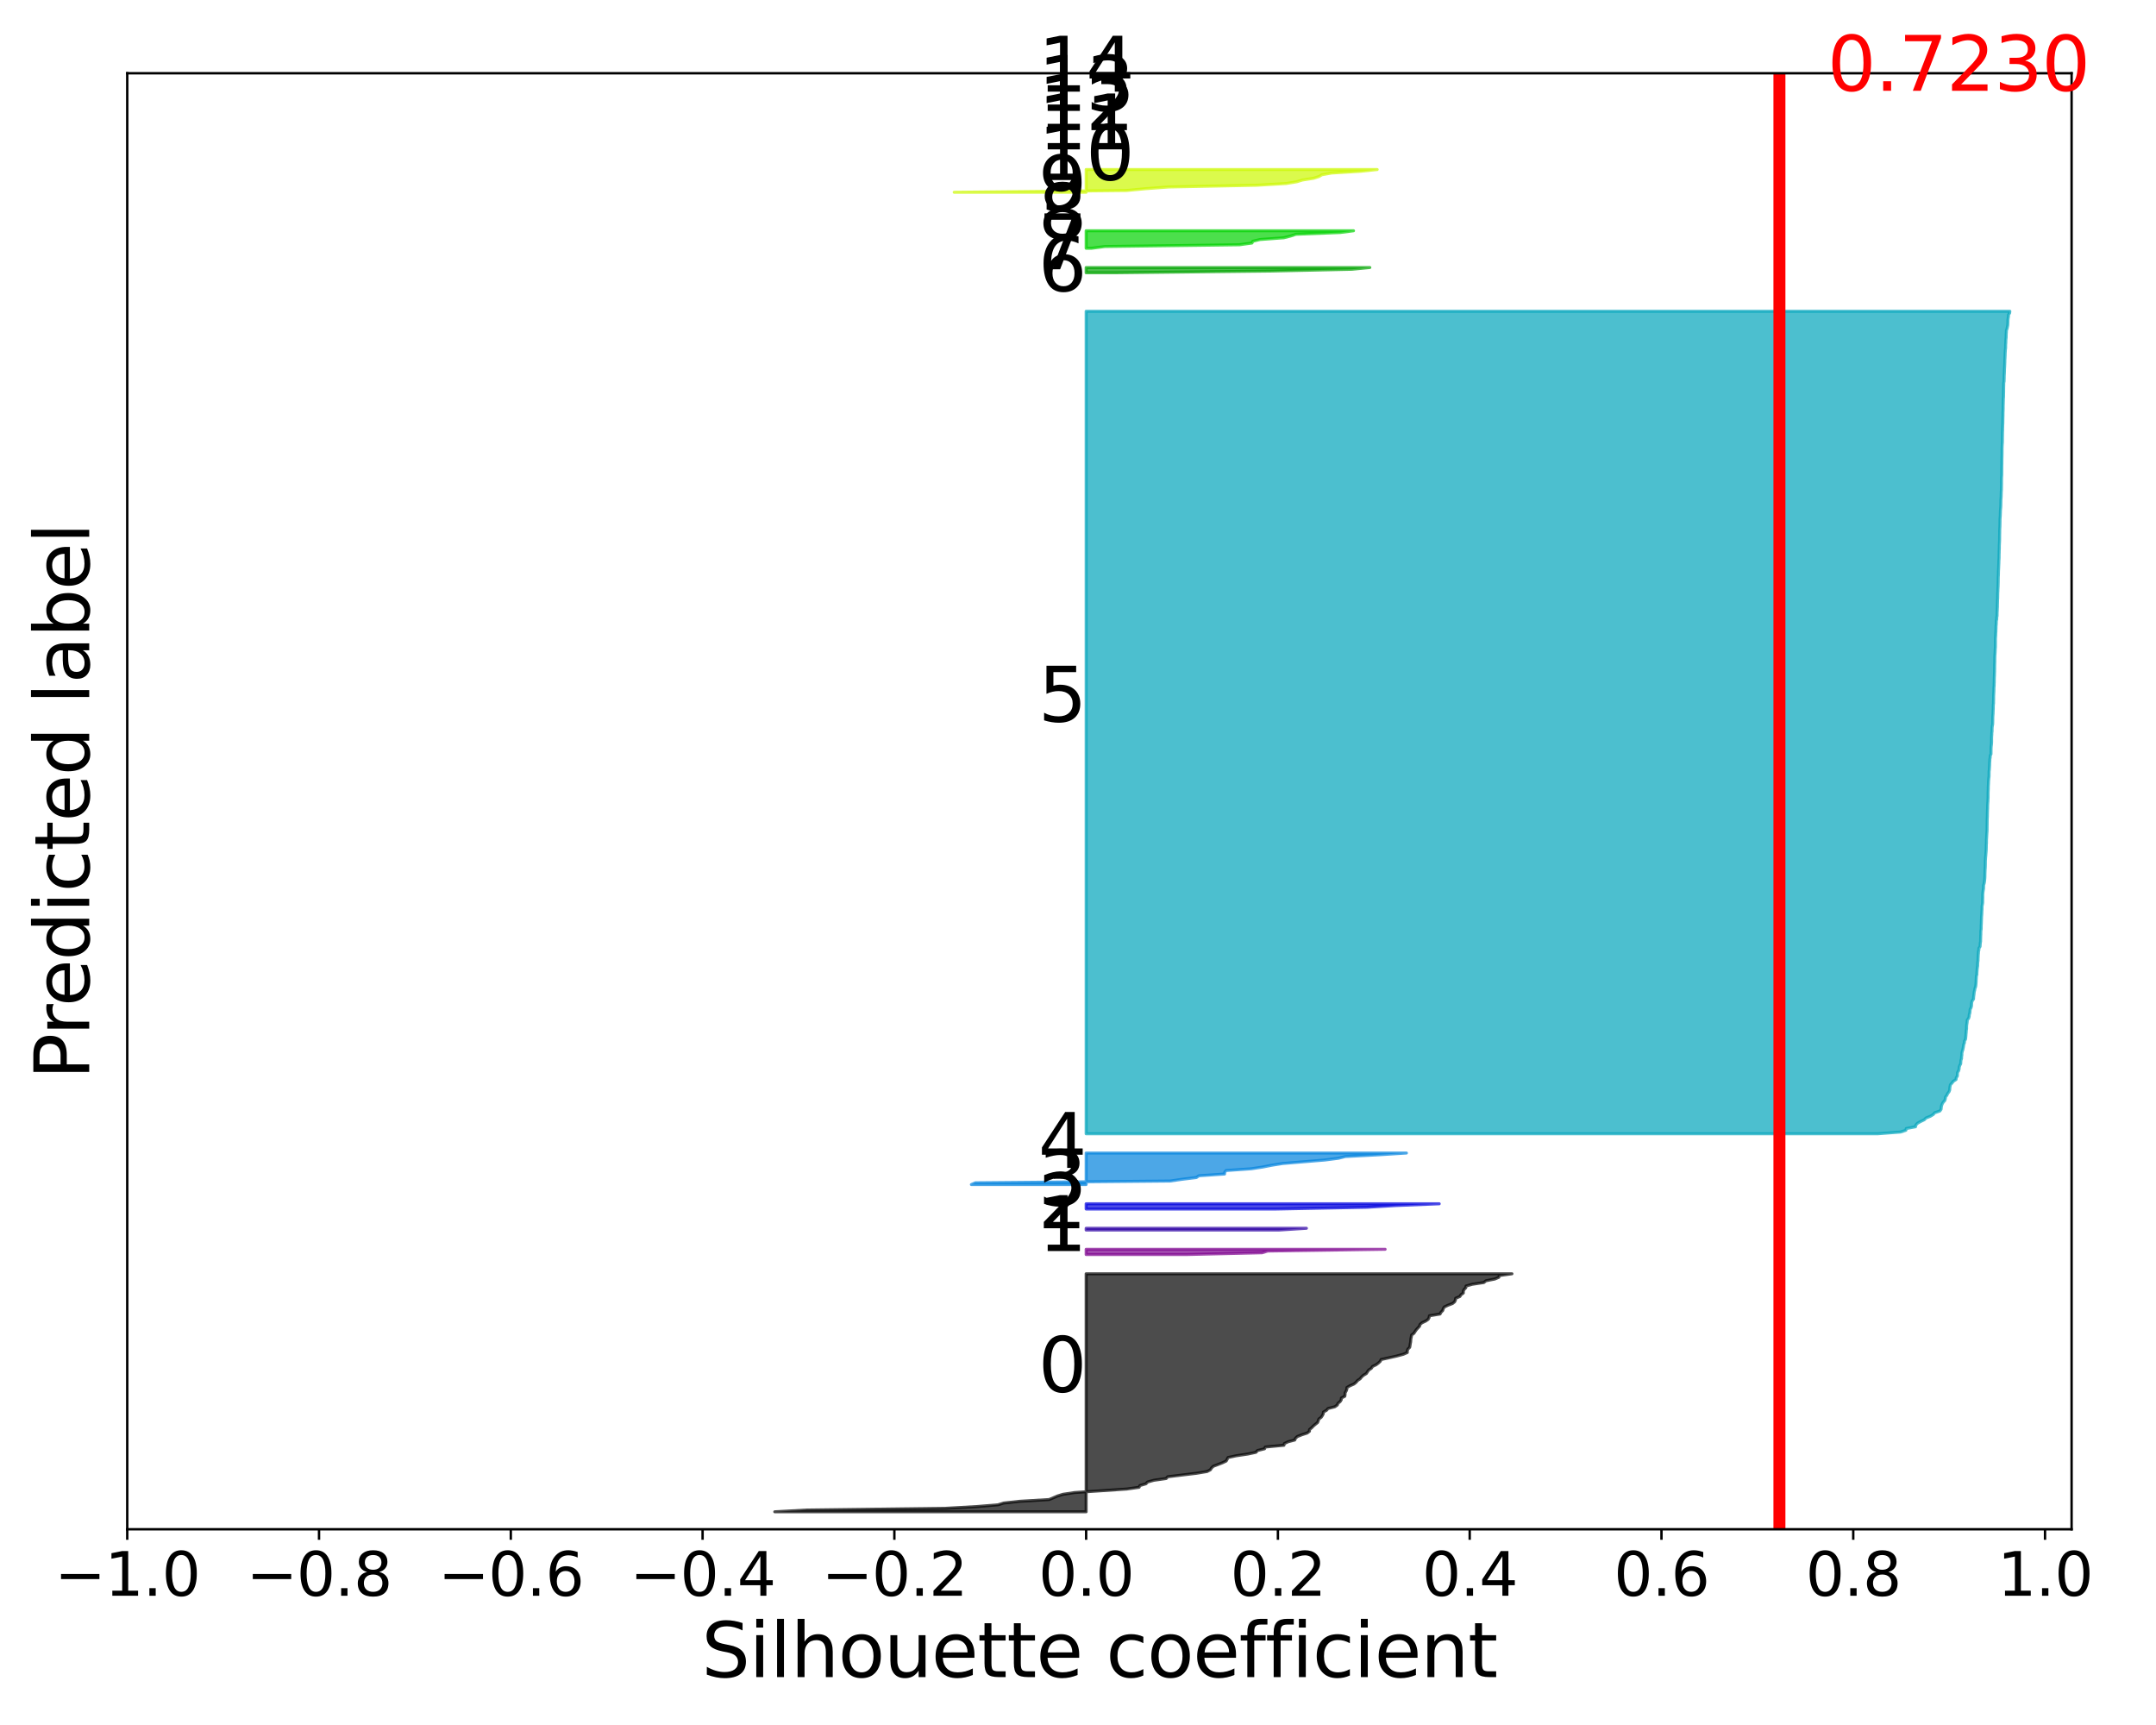 <?xml version="1.0" encoding="utf-8" standalone="no"?>
<!DOCTYPE svg PUBLIC "-//W3C//DTD SVG 1.1//EN"
  "http://www.w3.org/Graphics/SVG/1.1/DTD/svg11.dtd">
<svg xmlns:xlink="http://www.w3.org/1999/xlink" width="720pt" height="576pt" viewBox="0 0 720 576" xmlns="http://www.w3.org/2000/svg" version="1.1">
 <defs>
  <style type="text/css">*{stroke-linejoin: round; stroke-linecap: butt}</style>
 </defs>
 <g id="figure_1">
  <g id="patch_1">
   <path d="M 0 576 
L 720 576 
L 720 0 
L 0 0 
z
" style="fill: #ffffff"/>
  </g>
  <g id="axes_1">
   <g id="patch_2">
    <path d="M 42.495 510.648 
L 691.813 510.648 
L 691.813 24.465 
L 42.495 24.465 
z
" style="fill: #ffffff"/>
   </g>
   <g id="PolyCollection_1">
    <defs>
     <path id="m2b183dad45" d="M 258.734 -71.195 
L 362.718 -71.195 
L 362.718 -71.779 
L 362.718 -72.364 
L 362.718 -72.948 
L 362.718 -73.533 
L 362.718 -74.117 
L 362.718 -74.701 
L 362.718 -75.286 
L 362.718 -75.87 
L 362.718 -76.454 
L 362.718 -77.039 
L 362.718 -77.623 
L 362.718 -78.207 
L 362.718 -78.792 
L 362.718 -79.376 
L 362.718 -79.96 
L 362.718 -80.545 
L 362.718 -81.129 
L 362.718 -81.713 
L 362.718 -82.298 
L 362.718 -82.882 
L 362.718 -83.467 
L 362.718 -84.051 
L 362.718 -84.635 
L 362.718 -85.22 
L 362.718 -85.804 
L 362.718 -86.388 
L 362.718 -86.973 
L 362.718 -87.557 
L 362.718 -88.141 
L 362.718 -88.726 
L 362.718 -89.31 
L 362.718 -89.894 
L 362.718 -90.479 
L 362.718 -91.063 
L 362.718 -91.648 
L 362.718 -92.232 
L 362.718 -92.816 
L 362.718 -93.401 
L 362.718 -93.985 
L 362.718 -94.569 
L 362.718 -95.154 
L 362.718 -95.738 
L 362.718 -96.322 
L 362.718 -96.907 
L 362.718 -97.491 
L 362.718 -98.075 
L 362.718 -98.66 
L 362.718 -99.244 
L 362.718 -99.828 
L 362.718 -100.413 
L 362.718 -100.997 
L 362.718 -101.582 
L 362.718 -102.166 
L 362.718 -102.75 
L 362.718 -103.335 
L 362.718 -103.919 
L 362.718 -104.503 
L 362.718 -105.088 
L 362.718 -105.672 
L 362.718 -106.256 
L 362.718 -106.841 
L 362.718 -107.425 
L 362.718 -108.009 
L 362.718 -108.594 
L 362.718 -109.178 
L 362.718 -109.763 
L 362.718 -110.347 
L 362.718 -110.931 
L 362.718 -111.516 
L 362.718 -112.1 
L 362.718 -112.684 
L 362.718 -113.269 
L 362.718 -113.853 
L 362.718 -114.437 
L 362.718 -115.022 
L 362.718 -115.606 
L 362.718 -116.19 
L 362.718 -116.775 
L 362.718 -117.359 
L 362.718 -117.943 
L 362.718 -118.528 
L 362.718 -119.112 
L 362.718 -119.697 
L 362.718 -120.281 
L 362.718 -120.865 
L 362.718 -121.45 
L 362.718 -122.034 
L 362.718 -122.618 
L 362.718 -123.203 
L 362.718 -123.787 
L 362.718 -124.371 
L 362.718 -124.956 
L 362.718 -125.54 
L 362.718 -126.124 
L 362.718 -126.709 
L 362.718 -127.293 
L 362.718 -127.878 
L 362.718 -128.462 
L 362.718 -129.046 
L 362.718 -129.631 
L 362.718 -130.215 
L 362.718 -130.799 
L 362.718 -131.384 
L 362.718 -131.968 
L 362.718 -132.552 
L 362.718 -133.137 
L 362.718 -133.721 
L 362.718 -134.305 
L 362.718 -134.89 
L 362.718 -135.474 
L 362.718 -136.058 
L 362.718 -136.643 
L 362.718 -137.227 
L 362.718 -137.812 
L 362.718 -138.396 
L 362.718 -138.98 
L 362.718 -139.565 
L 362.718 -140.149 
L 362.718 -140.733 
L 362.718 -141.318 
L 362.718 -141.902 
L 362.718 -142.486 
L 362.718 -143.071 
L 362.718 -143.655 
L 362.718 -144.239 
L 362.718 -144.824 
L 362.718 -145.408 
L 362.718 -145.993 
L 362.718 -146.577 
L 362.718 -147.161 
L 362.718 -147.746 
L 362.718 -148.33 
L 362.718 -148.914 
L 362.718 -149.499 
L 362.718 -150.083 
L 362.718 -150.667 
L 504.912 -150.667 
L 504.912 -150.667 
L 500.711 -150.083 
L 500.536 -149.499 
L 499.193 -148.914 
L 496.226 -148.33 
L 495.535 -147.746 
L 491.674 -147.161 
L 489.594 -146.577 
L 489.498 -145.993 
L 488.914 -145.408 
L 488.671 -144.824 
L 488.667 -144.239 
L 487.873 -143.655 
L 487.521 -143.071 
L 486.115 -142.486 
L 486.034 -141.902 
L 485.778 -141.318 
L 485.065 -140.733 
L 483.524 -140.149 
L 482.316 -139.565 
L 481.958 -138.98 
L 481.802 -138.396 
L 481.209 -137.812 
L 480.911 -137.227 
L 477.354 -136.643 
L 477.249 -136.058 
L 476.951 -135.474 
L 476.123 -134.89 
L 474.884 -134.305 
L 474.193 -133.721 
L 474.054 -133.137 
L 473.487 -132.552 
L 472.963 -131.968 
L 472.56 -131.384 
L 472.19 -130.799 
L 471.408 -130.215 
L 471.321 -129.631 
L 471.18 -129.046 
L 471.127 -128.462 
L 471.079 -127.878 
L 470.964 -127.293 
L 470.876 -126.709 
L 470.783 -126.124 
L 470.192 -125.54 
L 469.97 -124.956 
L 469.967 -124.371 
L 468.642 -123.787 
L 466.455 -123.203 
L 463.885 -122.618 
L 461.218 -122.034 
L 460.949 -121.45 
L 460.321 -120.865 
L 459.536 -120.281 
L 458.324 -119.697 
L 457.973 -119.112 
L 457.08 -118.528 
L 456.668 -117.943 
L 456.305 -117.359 
L 455.315 -116.775 
L 454.672 -116.19 
L 454.217 -115.606 
L 453.352 -115.022 
L 452.863 -114.437 
L 452.15 -113.853 
L 450.818 -113.269 
L 449.795 -112.684 
L 449.77 -112.1 
L 449.544 -111.516 
L 449.206 -110.931 
L 449.185 -110.347 
L 449.098 -109.763 
L 447.957 -109.178 
L 447.913 -108.594 
L 447.546 -108.009 
L 446.816 -107.425 
L 446.595 -106.841 
L 445.758 -106.256 
L 443.495 -105.672 
L 442.998 -105.088 
L 441.965 -104.503 
L 441.901 -103.919 
L 441.605 -103.335 
L 441.215 -102.75 
L 440.427 -102.166 
L 440.238 -101.582 
L 440.016 -100.997 
L 439.269 -100.413 
L 438.581 -99.828 
L 438.032 -99.244 
L 437.314 -98.66 
L 437.289 -98.075 
L 436.533 -97.491 
L 434.741 -96.907 
L 433.256 -96.322 
L 432.613 -95.738 
L 432.376 -95.154 
L 430.164 -94.569 
L 428.915 -93.985 
L 428.77 -93.401 
L 422.544 -92.816 
L 422.299 -92.232 
L 419.926 -91.648 
L 419.447 -91.063 
L 416.727 -90.479 
L 412.804 -89.894 
L 410.101 -89.31 
L 409.812 -88.726 
L 409.481 -88.141 
L 408.233 -87.557 
L 406.731 -86.973 
L 405.177 -86.388 
L 404.568 -85.804 
L 404.203 -85.22 
L 403.093 -84.635 
L 399.591 -84.051 
L 394.736 -83.467 
L 389.942 -82.882 
L 389.449 -82.298 
L 385.327 -81.713 
L 383.211 -81.129 
L 382.693 -80.545 
L 380.678 -79.96 
L 380.387 -79.376 
L 376.284 -78.792 
L 367.647 -78.207 
L 358.869 -77.623 
L 354.988 -77.039 
L 353.1 -76.454 
L 351.758 -75.87 
L 350.357 -75.286 
L 340.507 -74.701 
L 335.148 -74.117 
L 333.296 -73.533 
L 326.212 -72.948 
L 315.84 -72.364 
L 269.263 -71.779 
L 258.734 -71.195 
z
" style="stroke: #000000; stroke-opacity: 0.7"/>
    </defs>
    <g clip-path="url(#pbac54cdbc2)">
     <use xlink:href="#m2b183dad45" x="0" y="576" style="fill-opacity: 0.7; stroke: #000000; stroke-opacity: 0.7"/>
    </g>
   </g>
   <g id="PolyCollection_2">
    <defs>
     <path id="md74a802ea5" d="M 396.263 -157.095 
L 362.718 -157.095 
L 362.718 -157.68 
L 362.718 -158.264 
L 362.718 -158.848 
L 462.57 -158.848 
L 462.57 -158.848 
L 423.341 -158.264 
L 421.476 -157.68 
L 396.263 -157.095 
z
" style="stroke: #7d008e; stroke-opacity: 0.7"/>
    </defs>
    <g clip-path="url(#pbac54cdbc2)">
     <use xlink:href="#md74a802ea5" x="0" y="576" style="fill: #7d008e; fill-opacity: 0.7; stroke: #7d008e; stroke-opacity: 0.7"/>
    </g>
   </g>
   <g id="PolyCollection_3">
    <defs>
     <path id="m69f6138998" d="M 427.129 -165.276 
L 362.718 -165.276 
L 362.718 -165.861 
L 436.283 -165.861 
L 436.283 -165.861 
L 427.129 -165.276 
z
" style="stroke: #2d00a4; stroke-opacity: 0.7"/>
    </defs>
    <g clip-path="url(#pbac54cdbc2)">
     <use xlink:href="#m69f6138998" x="0" y="576" style="fill: #2d00a4; fill-opacity: 0.7; stroke: #2d00a4; stroke-opacity: 0.7"/>
    </g>
   </g>
   <g id="PolyCollection_4">
    <defs>
     <path id="m5c4ddbb441" d="M 426.11 -172.288 
L 362.718 -172.288 
L 362.718 -172.873 
L 362.718 -173.457 
L 362.718 -174.042 
L 480.633 -174.042 
L 480.633 -174.042 
L 466.199 -173.457 
L 456.404 -172.873 
L 426.11 -172.288 
z
" style="stroke: #0000dd; stroke-opacity: 0.7"/>
    </defs>
    <g clip-path="url(#pbac54cdbc2)">
     <use xlink:href="#m5c4ddbb441" x="0" y="576" style="fill: #0000dd; fill-opacity: 0.7; stroke: #0000dd; stroke-opacity: 0.7"/>
    </g>
   </g>
   <g id="PolyCollection_5">
    <defs>
     <path id="mb60550b865" d="M 324.392 -180.469 
L 362.718 -180.469 
L 362.718 -181.054 
L 362.718 -181.638 
L 362.718 -182.223 
L 362.718 -182.807 
L 362.718 -183.391 
L 362.718 -183.976 
L 362.718 -184.56 
L 362.718 -185.144 
L 362.718 -185.729 
L 362.718 -186.313 
L 362.718 -186.897 
L 362.718 -187.482 
L 362.718 -188.066 
L 362.718 -188.65 
L 362.718 -189.235 
L 362.718 -189.819 
L 362.718 -190.403 
L 362.718 -190.988 
L 469.679 -190.988 
L 469.679 -190.988 
L 460.442 -190.403 
L 449.292 -189.819 
L 446.958 -189.235 
L 442.395 -188.65 
L 435.286 -188.066 
L 428.3 -187.482 
L 424.652 -186.897 
L 421.689 -186.313 
L 417.836 -185.729 
L 409.433 -185.144 
L 408.997 -184.56 
L 408.941 -183.976 
L 400.353 -183.391 
L 399.536 -182.807 
L 394.776 -182.223 
L 390.745 -181.638 
L 325.742 -181.054 
L 324.392 -180.469 
z
" style="stroke: #0082dd; stroke-opacity: 0.7"/>
    </defs>
    <g clip-path="url(#pbac54cdbc2)">
     <use xlink:href="#mb60550b865" x="0" y="576" style="fill: #0082dd; fill-opacity: 0.7; stroke: #0082dd; stroke-opacity: 0.7"/>
    </g>
   </g>
   <g id="PolyCollection_6">
    <defs>
     <path id="m66a932995e" d="M 627.087 -197.416 
L 362.718 -197.416 
L 362.718 -198 
L 362.718 -198.584 
L 362.718 -199.169 
L 362.718 -199.753 
L 362.718 -200.337 
L 362.718 -200.922 
L 362.718 -201.506 
L 362.718 -202.091 
L 362.718 -202.675 
L 362.718 -203.259 
L 362.718 -203.844 
L 362.718 -204.428 
L 362.718 -205.012 
L 362.718 -205.597 
L 362.718 -206.181 
L 362.718 -206.765 
L 362.718 -207.35 
L 362.718 -207.934 
L 362.718 -208.518 
L 362.718 -209.103 
L 362.718 -209.687 
L 362.718 -210.272 
L 362.718 -210.856 
L 362.718 -211.44 
L 362.718 -212.025 
L 362.718 -212.609 
L 362.718 -213.193 
L 362.718 -213.778 
L 362.718 -214.362 
L 362.718 -214.946 
L 362.718 -215.531 
L 362.718 -216.115 
L 362.718 -216.699 
L 362.718 -217.284 
L 362.718 -217.868 
L 362.718 -218.452 
L 362.718 -219.037 
L 362.718 -219.621 
L 362.718 -220.206 
L 362.718 -220.79 
L 362.718 -221.374 
L 362.718 -221.959 
L 362.718 -222.543 
L 362.718 -223.127 
L 362.718 -223.712 
L 362.718 -224.296 
L 362.718 -224.88 
L 362.718 -225.465 
L 362.718 -226.049 
L 362.718 -226.633 
L 362.718 -227.218 
L 362.718 -227.802 
L 362.718 -228.387 
L 362.718 -228.971 
L 362.718 -229.555 
L 362.718 -230.14 
L 362.718 -230.724 
L 362.718 -231.308 
L 362.718 -231.893 
L 362.718 -232.477 
L 362.718 -233.061 
L 362.718 -233.646 
L 362.718 -234.23 
L 362.718 -234.814 
L 362.718 -235.399 
L 362.718 -235.983 
L 362.718 -236.567 
L 362.718 -237.152 
L 362.718 -237.736 
L 362.718 -238.321 
L 362.718 -238.905 
L 362.718 -239.489 
L 362.718 -240.074 
L 362.718 -240.658 
L 362.718 -241.242 
L 362.718 -241.827 
L 362.718 -242.411 
L 362.718 -242.995 
L 362.718 -243.58 
L 362.718 -244.164 
L 362.718 -244.748 
L 362.718 -245.333 
L 362.718 -245.917 
L 362.718 -246.502 
L 362.718 -247.086 
L 362.718 -247.67 
L 362.718 -248.255 
L 362.718 -248.839 
L 362.718 -249.423 
L 362.718 -250.008 
L 362.718 -250.592 
L 362.718 -251.176 
L 362.718 -251.761 
L 362.718 -252.345 
L 362.718 -252.929 
L 362.718 -253.514 
L 362.718 -254.098 
L 362.718 -254.682 
L 362.718 -255.267 
L 362.718 -255.851 
L 362.718 -256.436 
L 362.718 -257.02 
L 362.718 -257.604 
L 362.718 -258.189 
L 362.718 -258.773 
L 362.718 -259.357 
L 362.718 -259.942 
L 362.718 -260.526 
L 362.718 -261.11 
L 362.718 -261.695 
L 362.718 -262.279 
L 362.718 -262.863 
L 362.718 -263.448 
L 362.718 -264.032 
L 362.718 -264.617 
L 362.718 -265.201 
L 362.718 -265.785 
L 362.718 -266.37 
L 362.718 -266.954 
L 362.718 -267.538 
L 362.718 -268.123 
L 362.718 -268.707 
L 362.718 -269.291 
L 362.718 -269.876 
L 362.718 -270.46 
L 362.718 -271.044 
L 362.718 -271.629 
L 362.718 -272.213 
L 362.718 -272.797 
L 362.718 -273.382 
L 362.718 -273.966 
L 362.718 -274.551 
L 362.718 -275.135 
L 362.718 -275.719 
L 362.718 -276.304 
L 362.718 -276.888 
L 362.718 -277.472 
L 362.718 -278.057 
L 362.718 -278.641 
L 362.718 -279.225 
L 362.718 -279.81 
L 362.718 -280.394 
L 362.718 -280.978 
L 362.718 -281.563 
L 362.718 -282.147 
L 362.718 -282.732 
L 362.718 -283.316 
L 362.718 -283.9 
L 362.718 -284.485 
L 362.718 -285.069 
L 362.718 -285.653 
L 362.718 -286.238 
L 362.718 -286.822 
L 362.718 -287.406 
L 362.718 -287.991 
L 362.718 -288.575 
L 362.718 -289.159 
L 362.718 -289.744 
L 362.718 -290.328 
L 362.718 -290.912 
L 362.718 -291.497 
L 362.718 -292.081 
L 362.718 -292.666 
L 362.718 -293.25 
L 362.718 -293.834 
L 362.718 -294.419 
L 362.718 -295.003 
L 362.718 -295.587 
L 362.718 -296.172 
L 362.718 -296.756 
L 362.718 -297.34 
L 362.718 -297.925 
L 362.718 -298.509 
L 362.718 -299.093 
L 362.718 -299.678 
L 362.718 -300.262 
L 362.718 -300.847 
L 362.718 -301.431 
L 362.718 -302.015 
L 362.718 -302.6 
L 362.718 -303.184 
L 362.718 -303.768 
L 362.718 -304.353 
L 362.718 -304.937 
L 362.718 -305.521 
L 362.718 -306.106 
L 362.718 -306.69 
L 362.718 -307.274 
L 362.718 -307.859 
L 362.718 -308.443 
L 362.718 -309.027 
L 362.718 -309.612 
L 362.718 -310.196 
L 362.718 -310.781 
L 362.718 -311.365 
L 362.718 -311.949 
L 362.718 -312.534 
L 362.718 -313.118 
L 362.718 -313.702 
L 362.718 -314.287 
L 362.718 -314.871 
L 362.718 -315.455 
L 362.718 -316.04 
L 362.718 -316.624 
L 362.718 -317.208 
L 362.718 -317.793 
L 362.718 -318.377 
L 362.718 -318.962 
L 362.718 -319.546 
L 362.718 -320.13 
L 362.718 -320.715 
L 362.718 -321.299 
L 362.718 -321.883 
L 362.718 -322.468 
L 362.718 -323.052 
L 362.718 -323.636 
L 362.718 -324.221 
L 362.718 -324.805 
L 362.718 -325.389 
L 362.718 -325.974 
L 362.718 -326.558 
L 362.718 -327.142 
L 362.718 -327.727 
L 362.718 -328.311 
L 362.718 -328.896 
L 362.718 -329.48 
L 362.718 -330.064 
L 362.718 -330.649 
L 362.718 -331.233 
L 362.718 -331.817 
L 362.718 -332.402 
L 362.718 -332.986 
L 362.718 -333.57 
L 362.718 -334.155 
L 362.718 -334.739 
L 362.718 -335.323 
L 362.718 -335.908 
L 362.718 -336.492 
L 362.718 -337.076 
L 362.718 -337.661 
L 362.718 -338.245 
L 362.718 -338.83 
L 362.718 -339.414 
L 362.718 -339.998 
L 362.718 -340.583 
L 362.718 -341.167 
L 362.718 -341.751 
L 362.718 -342.336 
L 362.718 -342.92 
L 362.718 -343.504 
L 362.718 -344.089 
L 362.718 -344.673 
L 362.718 -345.257 
L 362.718 -345.842 
L 362.718 -346.426 
L 362.718 -347.011 
L 362.718 -347.595 
L 362.718 -348.179 
L 362.718 -348.764 
L 362.718 -349.348 
L 362.718 -349.932 
L 362.718 -350.517 
L 362.718 -351.101 
L 362.718 -351.685 
L 362.718 -352.27 
L 362.718 -352.854 
L 362.718 -353.438 
L 362.718 -354.023 
L 362.718 -354.607 
L 362.718 -355.191 
L 362.718 -355.776 
L 362.718 -356.36 
L 362.718 -356.945 
L 362.718 -357.529 
L 362.718 -358.113 
L 362.718 -358.698 
L 362.718 -359.282 
L 362.718 -359.866 
L 362.718 -360.451 
L 362.718 -361.035 
L 362.718 -361.619 
L 362.718 -362.204 
L 362.718 -362.788 
L 362.718 -363.372 
L 362.718 -363.957 
L 362.718 -364.541 
L 362.718 -365.126 
L 362.718 -365.71 
L 362.718 -366.294 
L 362.718 -366.879 
L 362.718 -367.463 
L 362.718 -368.047 
L 362.718 -368.632 
L 362.718 -369.216 
L 362.718 -369.8 
L 362.718 -370.385 
L 362.718 -370.969 
L 362.718 -371.553 
L 362.718 -372.138 
L 362.718 -372.722 
L 362.718 -373.306 
L 362.718 -373.891 
L 362.718 -374.475 
L 362.718 -375.06 
L 362.718 -375.644 
L 362.718 -376.228 
L 362.718 -376.813 
L 362.718 -377.397 
L 362.718 -377.981 
L 362.718 -378.566 
L 362.718 -379.15 
L 362.718 -379.734 
L 362.718 -380.319 
L 362.718 -380.903 
L 362.718 -381.487 
L 362.718 -382.072 
L 362.718 -382.656 
L 362.718 -383.241 
L 362.718 -383.825 
L 362.718 -384.409 
L 362.718 -384.994 
L 362.718 -385.578 
L 362.718 -386.162 
L 362.718 -386.747 
L 362.718 -387.331 
L 362.718 -387.915 
L 362.718 -388.5 
L 362.718 -389.084 
L 362.718 -389.668 
L 362.718 -390.253 
L 362.718 -390.837 
L 362.718 -391.421 
L 362.718 -392.006 
L 362.718 -392.59 
L 362.718 -393.175 
L 362.718 -393.759 
L 362.718 -394.343 
L 362.718 -394.928 
L 362.718 -395.512 
L 362.718 -396.096 
L 362.718 -396.681 
L 362.718 -397.265 
L 362.718 -397.849 
L 362.718 -398.434 
L 362.718 -399.018 
L 362.718 -399.602 
L 362.718 -400.187 
L 362.718 -400.771 
L 362.718 -401.356 
L 362.718 -401.94 
L 362.718 -402.524 
L 362.718 -403.109 
L 362.718 -403.693 
L 362.718 -404.277 
L 362.718 -404.862 
L 362.718 -405.446 
L 362.718 -406.03 
L 362.718 -406.615 
L 362.718 -407.199 
L 362.718 -407.783 
L 362.718 -408.368 
L 362.718 -408.952 
L 362.718 -409.536 
L 362.718 -410.121 
L 362.718 -410.705 
L 362.718 -411.29 
L 362.718 -411.874 
L 362.718 -412.458 
L 362.718 -413.043 
L 362.718 -413.627 
L 362.718 -414.211 
L 362.718 -414.796 
L 362.718 -415.38 
L 362.718 -415.964 
L 362.718 -416.549 
L 362.718 -417.133 
L 362.718 -417.717 
L 362.718 -418.302 
L 362.718 -418.886 
L 362.718 -419.471 
L 362.718 -420.055 
L 362.718 -420.639 
L 362.718 -421.224 
L 362.718 -421.808 
L 362.718 -422.392 
L 362.718 -422.977 
L 362.718 -423.561 
L 362.718 -424.145 
L 362.718 -424.73 
L 362.718 -425.314 
L 362.718 -425.898 
L 362.718 -426.483 
L 362.718 -427.067 
L 362.718 -427.651 
L 362.718 -428.236 
L 362.718 -428.82 
L 362.718 -429.405 
L 362.718 -429.989 
L 362.718 -430.573 
L 362.718 -431.158 
L 362.718 -431.742 
L 362.718 -432.326 
L 362.718 -432.911 
L 362.718 -433.495 
L 362.718 -434.079 
L 362.718 -434.664 
L 362.718 -435.248 
L 362.718 -435.832 
L 362.718 -436.417 
L 362.718 -437.001 
L 362.718 -437.586 
L 362.718 -438.17 
L 362.718 -438.754 
L 362.718 -439.339 
L 362.718 -439.923 
L 362.718 -440.507 
L 362.718 -441.092 
L 362.718 -441.676 
L 362.718 -442.26 
L 362.718 -442.845 
L 362.718 -443.429 
L 362.718 -444.013 
L 362.718 -444.598 
L 362.718 -445.182 
L 362.718 -445.766 
L 362.718 -446.351 
L 362.718 -446.935 
L 362.718 -447.52 
L 362.718 -448.104 
L 362.718 -448.688 
L 362.718 -449.273 
L 362.718 -449.857 
L 362.718 -450.441 
L 362.718 -451.026 
L 362.718 -451.61 
L 362.718 -452.194 
L 362.718 -452.779 
L 362.718 -453.363 
L 362.718 -453.947 
L 362.718 -454.532 
L 362.718 -455.116 
L 362.718 -455.701 
L 362.718 -456.285 
L 362.718 -456.869 
L 362.718 -457.454 
L 362.718 -458.038 
L 362.718 -458.622 
L 362.718 -459.207 
L 362.718 -459.791 
L 362.718 -460.375 
L 362.718 -460.96 
L 362.718 -461.544 
L 362.718 -462.128 
L 362.718 -462.713 
L 362.718 -463.297 
L 362.718 -463.881 
L 362.718 -464.466 
L 362.718 -465.05 
L 362.718 -465.635 
L 362.718 -466.219 
L 362.718 -466.803 
L 362.718 -467.388 
L 362.718 -467.972 
L 362.718 -468.556 
L 362.718 -469.141 
L 362.718 -469.725 
L 362.718 -470.309 
L 362.718 -470.894 
L 362.718 -471.478 
L 362.718 -472.062 
L 671.19 -472.062 
L 671.19 -472.062 
L 671.123 -471.478 
L 670.753 -470.894 
L 670.73 -470.309 
L 670.624 -469.725 
L 670.56 -469.141 
L 670.552 -468.556 
L 670.527 -467.972 
L 670.496 -467.388 
L 670.368 -466.803 
L 670.246 -466.219 
L 670.041 -465.635 
L 670.028 -465.05 
L 669.985 -464.466 
L 669.966 -463.881 
L 669.959 -463.297 
L 669.886 -462.713 
L 669.852 -462.128 
L 669.847 -461.544 
L 669.794 -460.96 
L 669.784 -460.375 
L 669.781 -459.791 
L 669.699 -459.207 
L 669.667 -458.622 
L 669.631 -458.038 
L 669.619 -457.454 
L 669.591 -456.869 
L 669.561 -456.285 
L 669.526 -455.701 
L 669.52 -455.116 
L 669.496 -454.532 
L 669.471 -453.947 
L 669.447 -453.363 
L 669.401 -452.779 
L 669.391 -452.194 
L 669.372 -451.61 
L 669.342 -451.026 
L 669.306 -450.441 
L 669.305 -449.857 
L 669.28 -449.273 
L 669.27 -448.688 
L 669.16 -448.104 
L 669.155 -447.52 
L 669.138 -446.935 
L 669.128 -446.351 
L 669.12 -445.766 
L 669.117 -445.182 
L 669.096 -444.598 
L 669.09 -444.013 
L 669.078 -443.429 
L 669.029 -442.845 
L 669.019 -442.26 
L 668.998 -441.676 
L 668.984 -441.092 
L 668.96 -440.507 
L 668.955 -439.923 
L 668.953 -439.339 
L 668.932 -438.754 
L 668.903 -438.17 
L 668.902 -437.586 
L 668.892 -437.001 
L 668.873 -436.417 
L 668.866 -435.832 
L 668.856 -435.248 
L 668.852 -434.664 
L 668.814 -434.079 
L 668.798 -433.495 
L 668.778 -432.911 
L 668.778 -432.326 
L 668.749 -431.742 
L 668.74 -431.158 
L 668.731 -430.573 
L 668.715 -429.989 
L 668.715 -429.405 
L 668.706 -428.82 
L 668.697 -428.236 
L 668.648 -427.651 
L 668.616 -427.067 
L 668.597 -426.483 
L 668.59 -425.898 
L 668.589 -425.314 
L 668.586 -424.73 
L 668.575 -424.145 
L 668.565 -423.561 
L 668.55 -422.977 
L 668.54 -422.392 
L 668.537 -421.808 
L 668.533 -421.224 
L 668.515 -420.639 
L 668.511 -420.055 
L 668.505 -419.471 
L 668.504 -418.886 
L 668.5 -418.302 
L 668.497 -417.717 
L 668.478 -417.133 
L 668.434 -416.549 
L 668.426 -415.964 
L 668.415 -415.38 
L 668.415 -414.796 
L 668.41 -414.211 
L 668.4 -413.627 
L 668.389 -413.043 
L 668.377 -412.458 
L 668.333 -411.874 
L 668.313 -411.29 
L 668.3 -410.705 
L 668.28 -410.121 
L 668.243 -409.536 
L 668.206 -408.952 
L 668.2 -408.368 
L 668.188 -407.783 
L 668.178 -407.199 
L 668.151 -406.615 
L 668.098 -406.03 
L 668.043 -405.446 
L 668.038 -404.862 
L 668.008 -404.277 
L 667.991 -403.693 
L 667.944 -403.109 
L 667.906 -402.524 
L 667.906 -401.94 
L 667.896 -401.356 
L 667.888 -400.771 
L 667.872 -400.187 
L 667.837 -399.602 
L 667.809 -399.018 
L 667.807 -398.434 
L 667.797 -397.849 
L 667.781 -397.265 
L 667.779 -396.681 
L 667.776 -396.096 
L 667.764 -395.512 
L 667.74 -394.928 
L 667.711 -394.343 
L 667.683 -393.759 
L 667.683 -393.175 
L 667.671 -392.59 
L 667.637 -392.006 
L 667.633 -391.421 
L 667.605 -390.837 
L 667.605 -390.253 
L 667.599 -389.668 
L 667.56 -389.084 
L 667.53 -388.5 
L 667.526 -387.915 
L 667.491 -387.331 
L 667.468 -386.747 
L 667.446 -386.162 
L 667.415 -385.578 
L 667.389 -384.994 
L 667.386 -384.409 
L 667.366 -383.825 
L 667.324 -383.241 
L 667.319 -382.656 
L 667.311 -382.072 
L 667.304 -381.487 
L 667.283 -380.903 
L 667.271 -380.319 
L 667.238 -379.734 
L 667.206 -379.15 
L 667.198 -378.566 
L 667.158 -377.981 
L 667.151 -377.397 
L 667.139 -376.813 
L 667.132 -376.228 
L 667.083 -375.644 
L 667.077 -375.06 
L 667.056 -374.475 
L 667.042 -373.891 
L 667.039 -373.306 
L 666.997 -372.722 
L 666.983 -372.138 
L 666.941 -371.553 
L 666.928 -370.969 
L 666.923 -370.385 
L 666.814 -369.8 
L 666.812 -369.216 
L 666.671 -368.632 
L 666.663 -368.047 
L 666.638 -367.463 
L 666.58 -366.879 
L 666.571 -366.294 
L 666.547 -365.71 
L 666.535 -365.126 
L 666.488 -364.541 
L 666.476 -363.957 
L 666.435 -363.372 
L 666.39 -362.788 
L 666.387 -362.204 
L 666.384 -361.619 
L 666.383 -361.035 
L 666.377 -360.451 
L 666.37 -359.866 
L 666.314 -359.282 
L 666.297 -358.698 
L 666.271 -358.113 
L 666.232 -357.529 
L 666.189 -356.945 
L 666.176 -356.36 
L 666.167 -355.776 
L 666.166 -355.191 
L 666.151 -354.607 
L 666.127 -354.023 
L 666.117 -353.438 
L 666.117 -352.854 
L 666.101 -352.27 
L 666.094 -351.685 
L 666.066 -351.101 
L 666.051 -350.517 
L 666.018 -349.932 
L 665.997 -349.348 
L 665.992 -348.764 
L 665.99 -348.179 
L 665.953 -347.595 
L 665.952 -347.011 
L 665.885 -346.426 
L 665.877 -345.842 
L 665.867 -345.257 
L 665.837 -344.673 
L 665.807 -344.089 
L 665.777 -343.504 
L 665.776 -342.92 
L 665.772 -342.336 
L 665.752 -341.751 
L 665.751 -341.167 
L 665.674 -340.583 
L 665.661 -339.998 
L 665.658 -339.414 
L 665.625 -338.83 
L 665.601 -338.245 
L 665.587 -337.661 
L 665.53 -337.076 
L 665.498 -336.492 
L 665.495 -335.908 
L 665.49 -335.323 
L 665.479 -334.739 
L 665.455 -334.155 
L 665.339 -333.57 
L 665.274 -332.986 
L 665.257 -332.402 
L 665.256 -331.817 
L 665.175 -331.233 
L 665.165 -330.649 
L 665.115 -330.064 
L 665.102 -329.48 
L 665.1 -328.896 
L 665.1 -328.311 
L 665.073 -327.727 
L 665.015 -327.142 
L 664.945 -326.558 
L 664.918 -325.974 
L 664.914 -325.389 
L 664.908 -324.805 
L 664.902 -324.221 
L 664.645 -323.636 
L 664.623 -323.052 
L 664.518 -322.468 
L 664.5 -321.883 
L 664.452 -321.299 
L 664.443 -320.715 
L 664.413 -320.13 
L 664.377 -319.546 
L 664.336 -318.962 
L 664.261 -318.377 
L 664.252 -317.793 
L 664.252 -317.208 
L 664.233 -316.624 
L 664.156 -316.04 
L 664.109 -315.455 
L 664.071 -314.871 
L 664.057 -314.287 
L 664.018 -313.702 
L 663.995 -313.118 
L 663.99 -312.534 
L 663.96 -311.949 
L 663.934 -311.365 
L 663.932 -310.781 
L 663.931 -310.196 
L 663.929 -309.612 
L 663.89 -309.027 
L 663.877 -308.443 
L 663.826 -307.859 
L 663.788 -307.274 
L 663.773 -306.69 
L 663.77 -306.106 
L 663.732 -305.521 
L 663.717 -304.937 
L 663.694 -304.353 
L 663.688 -303.768 
L 663.673 -303.184 
L 663.637 -302.6 
L 663.625 -302.015 
L 663.617 -301.431 
L 663.612 -300.847 
L 663.603 -300.262 
L 663.594 -299.678 
L 663.588 -299.093 
L 663.579 -298.509 
L 663.533 -297.925 
L 663.494 -297.34 
L 663.461 -296.756 
L 663.432 -296.172 
L 663.391 -295.587 
L 663.388 -295.003 
L 663.382 -294.419 
L 663.335 -293.834 
L 663.332 -293.25 
L 663.318 -292.666 
L 663.295 -292.081 
L 663.257 -291.497 
L 663.197 -290.912 
L 663.161 -290.328 
L 663.096 -289.744 
L 663.065 -289.159 
L 663.022 -288.575 
L 663.016 -287.991 
L 663.008 -287.406 
L 662.997 -286.822 
L 662.975 -286.238 
L 662.929 -285.653 
L 662.907 -285.069 
L 662.883 -284.485 
L 662.873 -283.9 
L 662.863 -283.316 
L 662.836 -282.732 
L 662.781 -282.147 
L 662.719 -281.563 
L 662.605 -280.978 
L 662.421 -280.394 
L 662.421 -279.81 
L 662.401 -279.225 
L 662.292 -278.641 
L 662.204 -278.057 
L 662.154 -277.472 
L 662.145 -276.888 
L 662.145 -276.304 
L 662.127 -275.719 
L 662.125 -275.135 
L 662.118 -274.551 
L 662.018 -273.966 
L 661.903 -273.382 
L 661.901 -272.797 
L 661.892 -272.213 
L 661.849 -271.629 
L 661.835 -271.044 
L 661.799 -270.46 
L 661.736 -269.876 
L 661.733 -269.291 
L 661.703 -268.707 
L 661.684 -268.123 
L 661.664 -267.538 
L 661.628 -266.954 
L 661.623 -266.37 
L 661.617 -265.785 
L 661.521 -265.201 
L 661.498 -264.617 
L 661.498 -264.032 
L 661.462 -263.448 
L 661.45 -262.863 
L 661.428 -262.279 
L 661.425 -261.695 
L 661.331 -261.11 
L 661.278 -260.526 
L 661.247 -259.942 
L 660.856 -259.357 
L 660.847 -258.773 
L 660.72 -258.189 
L 660.692 -257.604 
L 660.636 -257.02 
L 660.613 -256.436 
L 660.578 -255.851 
L 660.574 -255.267 
L 660.486 -254.682 
L 660.456 -254.098 
L 660.445 -253.514 
L 660.35 -252.929 
L 660.271 -252.345 
L 660.232 -251.761 
L 660.186 -251.176 
L 660.183 -250.592 
L 660.018 -250.008 
L 659.988 -249.423 
L 659.946 -248.839 
L 659.933 -248.255 
L 659.892 -247.67 
L 659.845 -247.086 
L 659.755 -246.502 
L 659.529 -245.917 
L 659.445 -245.333 
L 659.294 -244.748 
L 659.236 -244.164 
L 659.159 -243.58 
L 659.088 -242.995 
L 659.067 -242.411 
L 658.632 -241.827 
L 658.455 -241.242 
L 658.418 -240.658 
L 658.38 -240.074 
L 658.22 -239.489 
L 657.919 -238.905 
L 657.883 -238.321 
L 657.828 -237.736 
L 657.638 -237.152 
L 657.603 -236.567 
L 657.427 -235.983 
L 656.965 -235.399 
L 656.945 -234.814 
L 656.869 -234.23 
L 656.774 -233.646 
L 656.75 -233.061 
L 656.748 -232.477 
L 656.643 -231.893 
L 656.618 -231.308 
L 656.555 -230.724 
L 656.516 -230.14 
L 656.462 -229.555 
L 656.392 -228.971 
L 656.054 -228.387 
L 656.018 -227.802 
L 655.796 -227.218 
L 655.71 -226.633 
L 655.605 -226.049 
L 655.483 -225.465 
L 655.287 -224.88 
L 655.169 -224.296 
L 655.166 -223.712 
L 655.074 -223.127 
L 655.062 -222.543 
L 654.863 -221.959 
L 654.809 -221.374 
L 654.781 -220.79 
L 654.458 -220.206 
L 654.284 -219.621 
L 654.239 -219.037 
L 654.088 -218.452 
L 653.722 -217.868 
L 653.693 -217.284 
L 653.655 -216.699 
L 653.298 -216.115 
L 653.215 -215.531 
L 652.304 -214.946 
L 651.878 -214.362 
L 651.33 -213.778 
L 651.218 -213.193 
L 651.129 -212.609 
L 651.1 -212.025 
L 650.87 -211.44 
L 650.417 -210.856 
L 650.16 -210.272 
L 649.701 -209.687 
L 649.643 -209.103 
L 649.466 -208.518 
L 648.924 -207.934 
L 648.589 -207.35 
L 648.379 -206.765 
L 648.284 -206.181 
L 648.229 -205.597 
L 647.811 -205.012 
L 646.075 -204.428 
L 645.604 -203.844 
L 644.634 -203.259 
L 643.163 -202.675 
L 642.601 -202.091 
L 641.379 -201.506 
L 640.343 -200.922 
L 639.796 -200.337 
L 639.694 -199.753 
L 636.596 -199.169 
L 636.468 -198.584 
L 634.692 -198 
L 627.087 -197.416 
z
" style="stroke: #00a4bb; stroke-opacity: 0.7"/>
    </defs>
    <g clip-path="url(#pbac54cdbc2)">
     <use xlink:href="#m66a932995e" x="0" y="576" style="fill: #00a4bb; fill-opacity: 0.7; stroke: #00a4bb; stroke-opacity: 0.7"/>
    </g>
   </g>
   <g id="PolyCollection_7">
    <defs>
     <path id="m933f81fc5e" d="M 362.718 -478.49 
L 362.718 -478.49 
L 362.718 -478.49 
L 362.718 -478.49 
z
" style="stroke: #00aa88; stroke-opacity: 0.7"/>
    </defs>
    <g clip-path="url(#pbac54cdbc2)">
     <use xlink:href="#m933f81fc5e" x="0" y="576" style="fill: #00aa88; fill-opacity: 0.7; stroke: #00aa88; stroke-opacity: 0.7"/>
    </g>
   </g>
   <g id="PolyCollection_8">
    <defs>
     <path id="me1ed1d2e1c" d="M 372.81 -484.918 
L 362.718 -484.918 
L 362.718 -485.503 
L 362.718 -486.087 
L 362.718 -486.671 
L 457.455 -486.671 
L 457.455 -486.671 
L 451.476 -486.087 
L 424.692 -485.503 
L 372.81 -484.918 
z
" style="stroke: #00a400; stroke-opacity: 0.7"/>
    </defs>
    <g clip-path="url(#pbac54cdbc2)">
     <use xlink:href="#me1ed1d2e1c" x="0" y="576" style="fill: #00a400; fill-opacity: 0.7; stroke: #00a400; stroke-opacity: 0.7"/>
    </g>
   </g>
   <g id="PolyCollection_9">
    <defs>
     <path id="mbed60e7f99" d="M 364.523 -493.099 
L 362.718 -493.099 
L 362.718 -493.684 
L 362.718 -494.268 
L 362.718 -494.852 
L 362.718 -495.437 
L 362.718 -496.021 
L 362.718 -496.605 
L 362.718 -497.19 
L 362.718 -497.774 
L 362.718 -498.358 
L 362.718 -498.943 
L 452.02 -498.943 
L 452.02 -498.943 
L 447.508 -498.358 
L 432.753 -497.774 
L 431.028 -497.19 
L 428.726 -496.605 
L 420.762 -496.021 
L 418.372 -495.437 
L 418.104 -494.852 
L 413.92 -494.268 
L 368.957 -493.684 
L 364.523 -493.099 
z
" style="stroke: #00d200; stroke-opacity: 0.7"/>
    </defs>
    <g clip-path="url(#pbac54cdbc2)">
     <use xlink:href="#mbed60e7f99" x="0" y="576" style="fill: #00d200; fill-opacity: 0.7; stroke: #00d200; stroke-opacity: 0.7"/>
    </g>
   </g>
   <g id="PolyCollection_10">
    <defs>
     <path id="me440f6a955" d="M 362.718 -505.371 
L 362.718 -505.371 
L 362.718 -505.371 
L 362.718 -505.371 
z
" style="stroke: #00ff00; stroke-opacity: 0.7"/>
    </defs>
    <g clip-path="url(#pbac54cdbc2)">
     <use xlink:href="#me440f6a955" x="0" y="576" style="fill: #00ff00; fill-opacity: 0.7; stroke: #00ff00; stroke-opacity: 0.7"/>
    </g>
   </g>
   <g id="PolyCollection_11">
    <defs>
     <path id="m7cfee68753" d="M 318.658 -511.799 
L 362.718 -511.799 
L 362.718 -512.383 
L 362.718 -512.967 
L 362.718 -513.552 
L 362.718 -514.136 
L 362.718 -514.72 
L 362.718 -515.305 
L 362.718 -515.889 
L 362.718 -516.473 
L 362.718 -517.058 
L 362.718 -517.642 
L 362.718 -518.226 
L 362.718 -518.811 
L 362.718 -519.395 
L 459.91 -519.395 
L 459.91 -519.395 
L 454.376 -518.811 
L 444.694 -518.226 
L 441.436 -517.642 
L 440.486 -517.058 
L 438.679 -516.473 
L 434.961 -515.889 
L 433.036 -515.305 
L 429.521 -514.72 
L 419.61 -514.136 
L 390.156 -513.552 
L 382.301 -512.967 
L 376.169 -512.383 
L 318.658 -511.799 
z
" style="stroke: #ccf900; stroke-opacity: 0.7"/>
    </defs>
    <g clip-path="url(#pbac54cdbc2)">
     <use xlink:href="#m7cfee68753" x="0" y="576" style="fill: #ccf900; fill-opacity: 0.7; stroke: #ccf900; stroke-opacity: 0.7"/>
    </g>
   </g>
   <g id="PolyCollection_12">
    <defs>
     <path id="m43f1c85e4f" d="M 362.718 -525.823 
L 362.718 -525.823 
L 362.718 -525.823 
L 362.718 -525.823 
z
" style="stroke: #f9d700; stroke-opacity: 0.7"/>
    </defs>
    <g clip-path="url(#pbac54cdbc2)">
     <use xlink:href="#m43f1c85e4f" x="0" y="576" style="fill: #f9d700; fill-opacity: 0.7; stroke: #f9d700; stroke-opacity: 0.7"/>
    </g>
   </g>
   <g id="PolyCollection_13">
    <defs>
     <path id="ma208e47ddd" d="M 362.718 -532.251 
L 362.718 -532.251 
L 362.718 -532.251 
L 362.718 -532.251 
z
" style="stroke: #ff9900; stroke-opacity: 0.7"/>
    </defs>
    <g clip-path="url(#pbac54cdbc2)">
     <use xlink:href="#ma208e47ddd" x="0" y="576" style="fill: #ff9900; fill-opacity: 0.7; stroke: #ff9900; stroke-opacity: 0.7"/>
    </g>
   </g>
   <g id="PolyCollection_14">
    <defs>
     <path id="m681c90cc02" d="M 362.718 -538.679 
L 362.718 -538.679 
L 362.718 -538.679 
L 362.718 -538.679 
z
" style="stroke: #f40000; stroke-opacity: 0.7"/>
    </defs>
    <g clip-path="url(#pbac54cdbc2)">
     <use xlink:href="#m681c90cc02" x="0" y="576" style="fill: #f40000; fill-opacity: 0.7; stroke: #f40000; stroke-opacity: 0.7"/>
    </g>
   </g>
   <g id="PolyCollection_15">
    <defs>
     <path id="m3acca5b9ee" d="M 362.718 -545.107 
L 362.718 -545.107 
L 362.718 -545.107 
L 362.718 -545.107 
z
" style="stroke: #d20000; stroke-opacity: 0.7"/>
    </defs>
    <g clip-path="url(#pbac54cdbc2)">
     <use xlink:href="#m3acca5b9ee" x="0" y="576" style="fill: #d20000; fill-opacity: 0.7; stroke: #d20000; stroke-opacity: 0.7"/>
    </g>
   </g>
   <g id="matplotlib.axis_1">
    <g id="xtick_1">
     <g id="line2d_1">
      <defs>
       <path id="m2ec7dcc06d" d="M 0 0 
L 0 3.5 
" style="stroke: #000000; stroke-width: 0.8"/>
      </defs>
      <g>
       <use xlink:href="#m2ec7dcc06d" x="42.495" y="510.648" style="stroke: #000000; stroke-width: 0.8"/>
      </g>
     </g>
     <g id="text_1">
      <!-- −1.0 -->
      <g transform="translate(18.212 532.845) scale(0.2 -0.2)">
       <defs>
        <path id="DejaVuSans-2212" d="M 678 2272 
L 4684 2272 
L 4684 1741 
L 678 1741 
L 678 2272 
z
" transform="scale(0.016)"/>
        <path id="DejaVuSans-31" d="M 794 531 
L 1825 531 
L 1825 4091 
L 703 3866 
L 703 4441 
L 1819 4666 
L 2450 4666 
L 2450 531 
L 3481 531 
L 3481 0 
L 794 0 
L 794 531 
z
" transform="scale(0.016)"/>
        <path id="DejaVuSans-2e" d="M 684 794 
L 1344 794 
L 1344 0 
L 684 0 
L 684 794 
z
" transform="scale(0.016)"/>
        <path id="DejaVuSans-30" d="M 2034 4250 
Q 1547 4250 1301 3770 
Q 1056 3291 1056 2328 
Q 1056 1369 1301 889 
Q 1547 409 2034 409 
Q 2525 409 2770 889 
Q 3016 1369 3016 2328 
Q 3016 3291 2770 3770 
Q 2525 4250 2034 4250 
z
M 2034 4750 
Q 2819 4750 3233 4129 
Q 3647 3509 3647 2328 
Q 3647 1150 3233 529 
Q 2819 -91 2034 -91 
Q 1250 -91 836 529 
Q 422 1150 422 2328 
Q 422 3509 836 4129 
Q 1250 4750 2034 4750 
z
" transform="scale(0.016)"/>
       </defs>
       <use xlink:href="#DejaVuSans-2212"/>
       <use xlink:href="#DejaVuSans-31" x="83.789"/>
       <use xlink:href="#DejaVuSans-2e" x="147.412"/>
       <use xlink:href="#DejaVuSans-30" x="179.199"/>
      </g>
     </g>
    </g>
    <g id="xtick_2">
     <g id="line2d_2">
      <g>
       <use xlink:href="#m2ec7dcc06d" x="106.54" y="510.648" style="stroke: #000000; stroke-width: 0.8"/>
      </g>
     </g>
     <g id="text_2">
      <!-- −0.8 -->
      <g transform="translate(82.257 532.845) scale(0.2 -0.2)">
       <defs>
        <path id="DejaVuSans-38" d="M 2034 2216 
Q 1584 2216 1326 1975 
Q 1069 1734 1069 1313 
Q 1069 891 1326 650 
Q 1584 409 2034 409 
Q 2484 409 2743 651 
Q 3003 894 3003 1313 
Q 3003 1734 2745 1975 
Q 2488 2216 2034 2216 
z
M 1403 2484 
Q 997 2584 770 2862 
Q 544 3141 544 3541 
Q 544 4100 942 4425 
Q 1341 4750 2034 4750 
Q 2731 4750 3128 4425 
Q 3525 4100 3525 3541 
Q 3525 3141 3298 2862 
Q 3072 2584 2669 2484 
Q 3125 2378 3379 2068 
Q 3634 1759 3634 1313 
Q 3634 634 3220 271 
Q 2806 -91 2034 -91 
Q 1263 -91 848 271 
Q 434 634 434 1313 
Q 434 1759 690 2068 
Q 947 2378 1403 2484 
z
M 1172 3481 
Q 1172 3119 1398 2916 
Q 1625 2713 2034 2713 
Q 2441 2713 2670 2916 
Q 2900 3119 2900 3481 
Q 2900 3844 2670 4047 
Q 2441 4250 2034 4250 
Q 1625 4250 1398 4047 
Q 1172 3844 1172 3481 
z
" transform="scale(0.016)"/>
       </defs>
       <use xlink:href="#DejaVuSans-2212"/>
       <use xlink:href="#DejaVuSans-30" x="83.789"/>
       <use xlink:href="#DejaVuSans-2e" x="147.412"/>
       <use xlink:href="#DejaVuSans-38" x="179.199"/>
      </g>
     </g>
    </g>
    <g id="xtick_3">
     <g id="line2d_3">
      <g>
       <use xlink:href="#m2ec7dcc06d" x="170.584" y="510.648" style="stroke: #000000; stroke-width: 0.8"/>
      </g>
     </g>
     <g id="text_3">
      <!-- −0.6 -->
      <g transform="translate(146.302 532.845) scale(0.2 -0.2)">
       <defs>
        <path id="DejaVuSans-36" d="M 2113 2584 
Q 1688 2584 1439 2293 
Q 1191 2003 1191 1497 
Q 1191 994 1439 701 
Q 1688 409 2113 409 
Q 2538 409 2786 701 
Q 3034 994 3034 1497 
Q 3034 2003 2786 2293 
Q 2538 2584 2113 2584 
z
M 3366 4563 
L 3366 3988 
Q 3128 4100 2886 4159 
Q 2644 4219 2406 4219 
Q 1781 4219 1451 3797 
Q 1122 3375 1075 2522 
Q 1259 2794 1537 2939 
Q 1816 3084 2150 3084 
Q 2853 3084 3261 2657 
Q 3669 2231 3669 1497 
Q 3669 778 3244 343 
Q 2819 -91 2113 -91 
Q 1303 -91 875 529 
Q 447 1150 447 2328 
Q 447 3434 972 4092 
Q 1497 4750 2381 4750 
Q 2619 4750 2861 4703 
Q 3103 4656 3366 4563 
z
" transform="scale(0.016)"/>
       </defs>
       <use xlink:href="#DejaVuSans-2212"/>
       <use xlink:href="#DejaVuSans-30" x="83.789"/>
       <use xlink:href="#DejaVuSans-2e" x="147.412"/>
       <use xlink:href="#DejaVuSans-36" x="179.199"/>
      </g>
     </g>
    </g>
    <g id="xtick_4">
     <g id="line2d_4">
      <g>
       <use xlink:href="#m2ec7dcc06d" x="234.629" y="510.648" style="stroke: #000000; stroke-width: 0.8"/>
      </g>
     </g>
     <g id="text_4">
      <!-- −0.4 -->
      <g transform="translate(210.346 532.845) scale(0.2 -0.2)">
       <defs>
        <path id="DejaVuSans-34" d="M 2419 4116 
L 825 1625 
L 2419 1625 
L 2419 4116 
z
M 2253 4666 
L 3047 4666 
L 3047 1625 
L 3713 1625 
L 3713 1100 
L 3047 1100 
L 3047 0 
L 2419 0 
L 2419 1100 
L 313 1100 
L 313 1709 
L 2253 4666 
z
" transform="scale(0.016)"/>
       </defs>
       <use xlink:href="#DejaVuSans-2212"/>
       <use xlink:href="#DejaVuSans-30" x="83.789"/>
       <use xlink:href="#DejaVuSans-2e" x="147.412"/>
       <use xlink:href="#DejaVuSans-34" x="179.199"/>
      </g>
     </g>
    </g>
    <g id="xtick_5">
     <g id="line2d_5">
      <g>
       <use xlink:href="#m2ec7dcc06d" x="298.673" y="510.648" style="stroke: #000000; stroke-width: 0.8"/>
      </g>
     </g>
     <g id="text_5">
      <!-- −0.2 -->
      <g transform="translate(274.391 532.845) scale(0.2 -0.2)">
       <defs>
        <path id="DejaVuSans-32" d="M 1228 531 
L 3431 531 
L 3431 0 
L 469 0 
L 469 531 
Q 828 903 1448 1529 
Q 2069 2156 2228 2338 
Q 2531 2678 2651 2914 
Q 2772 3150 2772 3378 
Q 2772 3750 2511 3984 
Q 2250 4219 1831 4219 
Q 1534 4219 1204 4116 
Q 875 4013 500 3803 
L 500 4441 
Q 881 4594 1212 4672 
Q 1544 4750 1819 4750 
Q 2544 4750 2975 4387 
Q 3406 4025 3406 3419 
Q 3406 3131 3298 2873 
Q 3191 2616 2906 2266 
Q 2828 2175 2409 1742 
Q 1991 1309 1228 531 
z
" transform="scale(0.016)"/>
       </defs>
       <use xlink:href="#DejaVuSans-2212"/>
       <use xlink:href="#DejaVuSans-30" x="83.789"/>
       <use xlink:href="#DejaVuSans-2e" x="147.412"/>
       <use xlink:href="#DejaVuSans-32" x="179.199"/>
      </g>
     </g>
    </g>
    <g id="xtick_6">
     <g id="line2d_6">
      <g>
       <use xlink:href="#m2ec7dcc06d" x="362.718" y="510.648" style="stroke: #000000; stroke-width: 0.8"/>
      </g>
     </g>
     <g id="text_6">
      <!-- 0.0 -->
      <g transform="translate(346.815 532.845) scale(0.2 -0.2)">
       <use xlink:href="#DejaVuSans-30"/>
       <use xlink:href="#DejaVuSans-2e" x="63.623"/>
       <use xlink:href="#DejaVuSans-30" x="95.41"/>
      </g>
     </g>
    </g>
    <g id="xtick_7">
     <g id="line2d_7">
      <g>
       <use xlink:href="#m2ec7dcc06d" x="426.762" y="510.648" style="stroke: #000000; stroke-width: 0.8"/>
      </g>
     </g>
     <g id="text_7">
      <!-- 0.2 -->
      <g transform="translate(410.859 532.845) scale(0.2 -0.2)">
       <use xlink:href="#DejaVuSans-30"/>
       <use xlink:href="#DejaVuSans-2e" x="63.623"/>
       <use xlink:href="#DejaVuSans-32" x="95.41"/>
      </g>
     </g>
    </g>
    <g id="xtick_8">
     <g id="line2d_8">
      <g>
       <use xlink:href="#m2ec7dcc06d" x="490.807" y="510.648" style="stroke: #000000; stroke-width: 0.8"/>
      </g>
     </g>
     <g id="text_8">
      <!-- 0.4 -->
      <g transform="translate(474.904 532.845) scale(0.2 -0.2)">
       <use xlink:href="#DejaVuSans-30"/>
       <use xlink:href="#DejaVuSans-2e" x="63.623"/>
       <use xlink:href="#DejaVuSans-34" x="95.41"/>
      </g>
     </g>
    </g>
    <g id="xtick_9">
     <g id="line2d_9">
      <g>
       <use xlink:href="#m2ec7dcc06d" x="554.851" y="510.648" style="stroke: #000000; stroke-width: 0.8"/>
      </g>
     </g>
     <g id="text_9">
      <!-- 0.6 -->
      <g transform="translate(538.948 532.845) scale(0.2 -0.2)">
       <use xlink:href="#DejaVuSans-30"/>
       <use xlink:href="#DejaVuSans-2e" x="63.623"/>
       <use xlink:href="#DejaVuSans-36" x="95.41"/>
      </g>
     </g>
    </g>
    <g id="xtick_10">
     <g id="line2d_10">
      <g>
       <use xlink:href="#m2ec7dcc06d" x="618.896" y="510.648" style="stroke: #000000; stroke-width: 0.8"/>
      </g>
     </g>
     <g id="text_10">
      <!-- 0.8 -->
      <g transform="translate(602.993 532.845) scale(0.2 -0.2)">
       <use xlink:href="#DejaVuSans-30"/>
       <use xlink:href="#DejaVuSans-2e" x="63.623"/>
       <use xlink:href="#DejaVuSans-38" x="95.41"/>
      </g>
     </g>
    </g>
    <g id="xtick_11">
     <g id="line2d_11">
      <g>
       <use xlink:href="#m2ec7dcc06d" x="682.94" y="510.648" style="stroke: #000000; stroke-width: 0.8"/>
      </g>
     </g>
     <g id="text_11">
      <!-- 1.0 -->
      <g transform="translate(667.037 532.845) scale(0.2 -0.2)">
       <use xlink:href="#DejaVuSans-31"/>
       <use xlink:href="#DejaVuSans-2e" x="63.623"/>
       <use xlink:href="#DejaVuSans-30" x="95.41"/>
      </g>
     </g>
    </g>
    <g id="text_12">
     <!-- Silhouette coefficient -->
     <g transform="translate(234.279 560.001) scale(0.25 -0.25)">
      <defs>
       <path id="DejaVuSans-53" d="M 3425 4513 
L 3425 3897 
Q 3066 4069 2747 4153 
Q 2428 4238 2131 4238 
Q 1616 4238 1336 4038 
Q 1056 3838 1056 3469 
Q 1056 3159 1242 3001 
Q 1428 2844 1947 2747 
L 2328 2669 
Q 3034 2534 3370 2195 
Q 3706 1856 3706 1288 
Q 3706 609 3251 259 
Q 2797 -91 1919 -91 
Q 1588 -91 1214 -16 
Q 841 59 441 206 
L 441 856 
Q 825 641 1194 531 
Q 1563 422 1919 422 
Q 2459 422 2753 634 
Q 3047 847 3047 1241 
Q 3047 1584 2836 1778 
Q 2625 1972 2144 2069 
L 1759 2144 
Q 1053 2284 737 2584 
Q 422 2884 422 3419 
Q 422 4038 858 4394 
Q 1294 4750 2059 4750 
Q 2388 4750 2728 4690 
Q 3069 4631 3425 4513 
z
" transform="scale(0.016)"/>
       <path id="DejaVuSans-69" d="M 603 3500 
L 1178 3500 
L 1178 0 
L 603 0 
L 603 3500 
z
M 603 4863 
L 1178 4863 
L 1178 4134 
L 603 4134 
L 603 4863 
z
" transform="scale(0.016)"/>
       <path id="DejaVuSans-6c" d="M 603 4863 
L 1178 4863 
L 1178 0 
L 603 0 
L 603 4863 
z
" transform="scale(0.016)"/>
       <path id="DejaVuSans-68" d="M 3513 2113 
L 3513 0 
L 2938 0 
L 2938 2094 
Q 2938 2591 2744 2837 
Q 2550 3084 2163 3084 
Q 1697 3084 1428 2787 
Q 1159 2491 1159 1978 
L 1159 0 
L 581 0 
L 581 4863 
L 1159 4863 
L 1159 2956 
Q 1366 3272 1645 3428 
Q 1925 3584 2291 3584 
Q 2894 3584 3203 3211 
Q 3513 2838 3513 2113 
z
" transform="scale(0.016)"/>
       <path id="DejaVuSans-6f" d="M 1959 3097 
Q 1497 3097 1228 2736 
Q 959 2375 959 1747 
Q 959 1119 1226 758 
Q 1494 397 1959 397 
Q 2419 397 2687 759 
Q 2956 1122 2956 1747 
Q 2956 2369 2687 2733 
Q 2419 3097 1959 3097 
z
M 1959 3584 
Q 2709 3584 3137 3096 
Q 3566 2609 3566 1747 
Q 3566 888 3137 398 
Q 2709 -91 1959 -91 
Q 1206 -91 779 398 
Q 353 888 353 1747 
Q 353 2609 779 3096 
Q 1206 3584 1959 3584 
z
" transform="scale(0.016)"/>
       <path id="DejaVuSans-75" d="M 544 1381 
L 544 3500 
L 1119 3500 
L 1119 1403 
Q 1119 906 1312 657 
Q 1506 409 1894 409 
Q 2359 409 2629 706 
Q 2900 1003 2900 1516 
L 2900 3500 
L 3475 3500 
L 3475 0 
L 2900 0 
L 2900 538 
Q 2691 219 2414 64 
Q 2138 -91 1772 -91 
Q 1169 -91 856 284 
Q 544 659 544 1381 
z
M 1991 3584 
L 1991 3584 
z
" transform="scale(0.016)"/>
       <path id="DejaVuSans-65" d="M 3597 1894 
L 3597 1613 
L 953 1613 
Q 991 1019 1311 708 
Q 1631 397 2203 397 
Q 2534 397 2845 478 
Q 3156 559 3463 722 
L 3463 178 
Q 3153 47 2828 -22 
Q 2503 -91 2169 -91 
Q 1331 -91 842 396 
Q 353 884 353 1716 
Q 353 2575 817 3079 
Q 1281 3584 2069 3584 
Q 2775 3584 3186 3129 
Q 3597 2675 3597 1894 
z
M 3022 2063 
Q 3016 2534 2758 2815 
Q 2500 3097 2075 3097 
Q 1594 3097 1305 2825 
Q 1016 2553 972 2059 
L 3022 2063 
z
" transform="scale(0.016)"/>
       <path id="DejaVuSans-74" d="M 1172 4494 
L 1172 3500 
L 2356 3500 
L 2356 3053 
L 1172 3053 
L 1172 1153 
Q 1172 725 1289 603 
Q 1406 481 1766 481 
L 2356 481 
L 2356 0 
L 1766 0 
Q 1100 0 847 248 
Q 594 497 594 1153 
L 594 3053 
L 172 3053 
L 172 3500 
L 594 3500 
L 594 4494 
L 1172 4494 
z
" transform="scale(0.016)"/>
       <path id="DejaVuSans-20" transform="scale(0.016)"/>
       <path id="DejaVuSans-63" d="M 3122 3366 
L 3122 2828 
Q 2878 2963 2633 3030 
Q 2388 3097 2138 3097 
Q 1578 3097 1268 2742 
Q 959 2388 959 1747 
Q 959 1106 1268 751 
Q 1578 397 2138 397 
Q 2388 397 2633 464 
Q 2878 531 3122 666 
L 3122 134 
Q 2881 22 2623 -34 
Q 2366 -91 2075 -91 
Q 1284 -91 818 406 
Q 353 903 353 1747 
Q 353 2603 823 3093 
Q 1294 3584 2113 3584 
Q 2378 3584 2631 3529 
Q 2884 3475 3122 3366 
z
" transform="scale(0.016)"/>
       <path id="DejaVuSans-66" d="M 2375 4863 
L 2375 4384 
L 1825 4384 
Q 1516 4384 1395 4259 
Q 1275 4134 1275 3809 
L 1275 3500 
L 2222 3500 
L 2222 3053 
L 1275 3053 
L 1275 0 
L 697 0 
L 697 3053 
L 147 3053 
L 147 3500 
L 697 3500 
L 697 3744 
Q 697 4328 969 4595 
Q 1241 4863 1831 4863 
L 2375 4863 
z
" transform="scale(0.016)"/>
       <path id="DejaVuSans-6e" d="M 3513 2113 
L 3513 0 
L 2938 0 
L 2938 2094 
Q 2938 2591 2744 2837 
Q 2550 3084 2163 3084 
Q 1697 3084 1428 2787 
Q 1159 2491 1159 1978 
L 1159 0 
L 581 0 
L 581 3500 
L 1159 3500 
L 1159 2956 
Q 1366 3272 1645 3428 
Q 1925 3584 2291 3584 
Q 2894 3584 3203 3211 
Q 3513 2838 3513 2113 
z
" transform="scale(0.016)"/>
      </defs>
      <use xlink:href="#DejaVuSans-53"/>
      <use xlink:href="#DejaVuSans-69" x="63.477"/>
      <use xlink:href="#DejaVuSans-6c" x="91.26"/>
      <use xlink:href="#DejaVuSans-68" x="119.043"/>
      <use xlink:href="#DejaVuSans-6f" x="182.422"/>
      <use xlink:href="#DejaVuSans-75" x="243.604"/>
      <use xlink:href="#DejaVuSans-65" x="306.982"/>
      <use xlink:href="#DejaVuSans-74" x="368.506"/>
      <use xlink:href="#DejaVuSans-74" x="407.715"/>
      <use xlink:href="#DejaVuSans-65" x="446.924"/>
      <use xlink:href="#DejaVuSans-20" x="508.447"/>
      <use xlink:href="#DejaVuSans-63" x="540.234"/>
      <use xlink:href="#DejaVuSans-6f" x="595.215"/>
      <use xlink:href="#DejaVuSans-65" x="656.396"/>
      <use xlink:href="#DejaVuSans-66" x="717.92"/>
      <use xlink:href="#DejaVuSans-66" x="753.125"/>
      <use xlink:href="#DejaVuSans-69" x="788.33"/>
      <use xlink:href="#DejaVuSans-63" x="816.113"/>
      <use xlink:href="#DejaVuSans-69" x="871.094"/>
      <use xlink:href="#DejaVuSans-65" x="898.877"/>
      <use xlink:href="#DejaVuSans-6e" x="960.4"/>
      <use xlink:href="#DejaVuSans-74" x="1023.779"/>
     </g>
    </g>
   </g>
   <g id="matplotlib.axis_2">
    <g id="text_13">
     <!-- Predicted label -->
     <g transform="translate(29.796 360.438) rotate(-90) scale(0.25 -0.25)">
      <defs>
       <path id="DejaVuSans-50" d="M 1259 4147 
L 1259 2394 
L 2053 2394 
Q 2494 2394 2734 2622 
Q 2975 2850 2975 3272 
Q 2975 3691 2734 3919 
Q 2494 4147 2053 4147 
L 1259 4147 
z
M 628 4666 
L 2053 4666 
Q 2838 4666 3239 4311 
Q 3641 3956 3641 3272 
Q 3641 2581 3239 2228 
Q 2838 1875 2053 1875 
L 1259 1875 
L 1259 0 
L 628 0 
L 628 4666 
z
" transform="scale(0.016)"/>
       <path id="DejaVuSans-72" d="M 2631 2963 
Q 2534 3019 2420 3045 
Q 2306 3072 2169 3072 
Q 1681 3072 1420 2755 
Q 1159 2438 1159 1844 
L 1159 0 
L 581 0 
L 581 3500 
L 1159 3500 
L 1159 2956 
Q 1341 3275 1631 3429 
Q 1922 3584 2338 3584 
Q 2397 3584 2469 3576 
Q 2541 3569 2628 3553 
L 2631 2963 
z
" transform="scale(0.016)"/>
       <path id="DejaVuSans-64" d="M 2906 2969 
L 2906 4863 
L 3481 4863 
L 3481 0 
L 2906 0 
L 2906 525 
Q 2725 213 2448 61 
Q 2172 -91 1784 -91 
Q 1150 -91 751 415 
Q 353 922 353 1747 
Q 353 2572 751 3078 
Q 1150 3584 1784 3584 
Q 2172 3584 2448 3432 
Q 2725 3281 2906 2969 
z
M 947 1747 
Q 947 1113 1208 752 
Q 1469 391 1925 391 
Q 2381 391 2643 752 
Q 2906 1113 2906 1747 
Q 2906 2381 2643 2742 
Q 2381 3103 1925 3103 
Q 1469 3103 1208 2742 
Q 947 2381 947 1747 
z
" transform="scale(0.016)"/>
       <path id="DejaVuSans-61" d="M 2194 1759 
Q 1497 1759 1228 1600 
Q 959 1441 959 1056 
Q 959 750 1161 570 
Q 1363 391 1709 391 
Q 2188 391 2477 730 
Q 2766 1069 2766 1631 
L 2766 1759 
L 2194 1759 
z
M 3341 1997 
L 3341 0 
L 2766 0 
L 2766 531 
Q 2569 213 2275 61 
Q 1981 -91 1556 -91 
Q 1019 -91 701 211 
Q 384 513 384 1019 
Q 384 1609 779 1909 
Q 1175 2209 1959 2209 
L 2766 2209 
L 2766 2266 
Q 2766 2663 2505 2880 
Q 2244 3097 1772 3097 
Q 1472 3097 1187 3025 
Q 903 2953 641 2809 
L 641 3341 
Q 956 3463 1253 3523 
Q 1550 3584 1831 3584 
Q 2591 3584 2966 3190 
Q 3341 2797 3341 1997 
z
" transform="scale(0.016)"/>
       <path id="DejaVuSans-62" d="M 3116 1747 
Q 3116 2381 2855 2742 
Q 2594 3103 2138 3103 
Q 1681 3103 1420 2742 
Q 1159 2381 1159 1747 
Q 1159 1113 1420 752 
Q 1681 391 2138 391 
Q 2594 391 2855 752 
Q 3116 1113 3116 1747 
z
M 1159 2969 
Q 1341 3281 1617 3432 
Q 1894 3584 2278 3584 
Q 2916 3584 3314 3078 
Q 3713 2572 3713 1747 
Q 3713 922 3314 415 
Q 2916 -91 2278 -91 
Q 1894 -91 1617 61 
Q 1341 213 1159 525 
L 1159 0 
L 581 0 
L 581 4863 
L 1159 4863 
L 1159 2969 
z
" transform="scale(0.016)"/>
      </defs>
      <use xlink:href="#DejaVuSans-50"/>
      <use xlink:href="#DejaVuSans-72" x="58.553"/>
      <use xlink:href="#DejaVuSans-65" x="97.416"/>
      <use xlink:href="#DejaVuSans-64" x="158.939"/>
      <use xlink:href="#DejaVuSans-69" x="222.416"/>
      <use xlink:href="#DejaVuSans-63" x="250.199"/>
      <use xlink:href="#DejaVuSans-74" x="305.18"/>
      <use xlink:href="#DejaVuSans-65" x="344.389"/>
      <use xlink:href="#DejaVuSans-64" x="405.912"/>
      <use xlink:href="#DejaVuSans-20" x="469.389"/>
      <use xlink:href="#DejaVuSans-6c" x="501.176"/>
      <use xlink:href="#DejaVuSans-61" x="528.959"/>
      <use xlink:href="#DejaVuSans-62" x="590.238"/>
      <use xlink:href="#DejaVuSans-65" x="653.715"/>
      <use xlink:href="#DejaVuSans-6c" x="715.238"/>
     </g>
    </g>
   </g>
   <g id="line2d_12">
    <path d="M 594.242 510.648 
L 594.242 24.465 
" clip-path="url(#pbac54cdbc2)" style="fill: none; stroke: #ff0000; stroke-width: 4; stroke-linecap: square"/>
   </g>
   <g id="patch_3">
    <path d="M 42.495 510.648 
L 42.495 24.465 
" style="fill: none; stroke: #000000; stroke-width: 0.8; stroke-linejoin: miter; stroke-linecap: square"/>
   </g>
   <g id="patch_4">
    <path d="M 691.813 510.648 
L 691.813 24.465 
" style="fill: none; stroke: #000000; stroke-width: 0.8; stroke-linejoin: miter; stroke-linecap: square"/>
   </g>
   <g id="patch_5">
    <path d="M 42.495 510.648 
L 691.813 510.648 
" style="fill: none; stroke: #000000; stroke-width: 0.8; stroke-linejoin: miter; stroke-linecap: square"/>
   </g>
   <g id="patch_6">
    <path d="M 42.495 24.465 
L 691.813 24.465 
" style="fill: none; stroke: #000000; stroke-width: 0.8; stroke-linejoin: miter; stroke-linecap: square"/>
   </g>
   <g id="text_14">
    <!-- 0 -->
    <g transform="translate(346.707 464.777) scale(0.25 -0.25)">
     <use xlink:href="#DejaVuSans-30"/>
    </g>
   </g>
   <g id="text_15">
    <!-- 1 -->
    <g transform="translate(346.707 417.736) scale(0.25 -0.25)">
     <use xlink:href="#DejaVuSans-31"/>
    </g>
   </g>
   <g id="text_16">
    <!-- 2 -->
    <g transform="translate(346.707 410.139) scale(0.25 -0.25)">
     <use xlink:href="#DejaVuSans-32"/>
    </g>
   </g>
   <g id="text_17">
    <!-- 3 -->
    <g transform="translate(346.707 402.543) scale(0.25 -0.25)">
     <defs>
      <path id="DejaVuSans-33" d="M 2597 2516 
Q 3050 2419 3304 2112 
Q 3559 1806 3559 1356 
Q 3559 666 3084 287 
Q 2609 -91 1734 -91 
Q 1441 -91 1130 -33 
Q 819 25 488 141 
L 488 750 
Q 750 597 1062 519 
Q 1375 441 1716 441 
Q 2309 441 2620 675 
Q 2931 909 2931 1356 
Q 2931 1769 2642 2001 
Q 2353 2234 1838 2234 
L 1294 2234 
L 1294 2753 
L 1863 2753 
Q 2328 2753 2575 2939 
Q 2822 3125 2822 3475 
Q 2822 3834 2567 4026 
Q 2313 4219 1838 4219 
Q 1578 4219 1281 4162 
Q 984 4106 628 3988 
L 628 4550 
Q 988 4650 1302 4700 
Q 1616 4750 1894 4750 
Q 2613 4750 3031 4423 
Q 3450 4097 3450 3541 
Q 3450 3153 3228 2886 
Q 3006 2619 2597 2516 
z
" transform="scale(0.016)"/>
     </defs>
     <use xlink:href="#DejaVuSans-33"/>
    </g>
   </g>
   <g id="text_18">
    <!-- 4 -->
    <g transform="translate(346.707 389.979) scale(0.25 -0.25)">
     <use xlink:href="#DejaVuSans-34"/>
    </g>
   </g>
   <g id="text_19">
    <!-- 5 -->
    <g transform="translate(346.707 240.969) scale(0.25 -0.25)">
     <defs>
      <path id="DejaVuSans-35" d="M 691 4666 
L 3169 4666 
L 3169 4134 
L 1269 4134 
L 1269 2991 
Q 1406 3038 1543 3061 
Q 1681 3084 1819 3084 
Q 2600 3084 3056 2656 
Q 3513 2228 3513 1497 
Q 3513 744 3044 326 
Q 2575 -91 1722 -91 
Q 1428 -91 1123 -41 
Q 819 9 494 109 
L 494 744 
Q 775 591 1075 516 
Q 1375 441 1709 441 
Q 2250 441 2565 725 
Q 2881 1009 2881 1497 
Q 2881 1984 2565 2268 
Q 2250 2553 1709 2553 
Q 1456 2553 1204 2497 
Q 953 2441 691 2322 
L 691 4666 
z
" transform="scale(0.016)"/>
     </defs>
     <use xlink:href="#DejaVuSans-35"/>
    </g>
   </g>
   <g id="text_20">
    <!-- 6 -->
    <g transform="translate(346.707 97.217) scale(0.25 -0.25)">
     <use xlink:href="#DejaVuSans-36"/>
    </g>
   </g>
   <g id="text_21">
    <!-- 7 -->
    <g transform="translate(346.707 89.913) scale(0.25 -0.25)">
     <defs>
      <path id="DejaVuSans-37" d="M 525 4666 
L 3525 4666 
L 3525 4397 
L 1831 0 
L 1172 0 
L 2766 4134 
L 525 4134 
L 525 4666 
z
" transform="scale(0.016)"/>
     </defs>
     <use xlink:href="#DejaVuSans-37"/>
    </g>
   </g>
   <g id="text_22">
    <!-- 8 -->
    <g transform="translate(346.707 79.687) scale(0.25 -0.25)">
     <use xlink:href="#DejaVuSans-38"/>
    </g>
   </g>
   <g id="text_23">
    <!-- 9 -->
    <g transform="translate(346.707 70.337) scale(0.25 -0.25)">
     <defs>
      <path id="DejaVuSans-39" d="M 703 97 
L 703 672 
Q 941 559 1184 500 
Q 1428 441 1663 441 
Q 2288 441 2617 861 
Q 2947 1281 2994 2138 
Q 2813 1869 2534 1725 
Q 2256 1581 1919 1581 
Q 1219 1581 811 2004 
Q 403 2428 403 3163 
Q 403 3881 828 4315 
Q 1253 4750 1959 4750 
Q 2769 4750 3195 4129 
Q 3622 3509 3622 2328 
Q 3622 1225 3098 567 
Q 2575 -91 1691 -91 
Q 1453 -91 1209 -44 
Q 966 3 703 97 
z
M 1959 2075 
Q 2384 2075 2632 2365 
Q 2881 2656 2881 3163 
Q 2881 3666 2632 3958 
Q 2384 4250 1959 4250 
Q 1534 4250 1286 3958 
Q 1038 3666 1038 3163 
Q 1038 2656 1286 2365 
Q 1534 2075 1959 2075 
z
" transform="scale(0.016)"/>
     </defs>
     <use xlink:href="#DejaVuSans-39"/>
    </g>
   </g>
   <g id="text_24">
    <!-- 10 -->
    <g transform="translate(346.707 60.111) scale(0.25 -0.25)">
     <use xlink:href="#DejaVuSans-31"/>
     <use xlink:href="#DejaVuSans-30" x="63.623"/>
    </g>
   </g>
   <g id="text_25">
    <!-- 11 -->
    <g transform="translate(346.707 49.885) scale(0.25 -0.25)">
     <use xlink:href="#DejaVuSans-31"/>
     <use xlink:href="#DejaVuSans-31" x="63.623"/>
    </g>
   </g>
   <g id="text_26">
    <!-- 12 -->
    <g transform="translate(346.707 43.457) scale(0.25 -0.25)">
     <use xlink:href="#DejaVuSans-31"/>
     <use xlink:href="#DejaVuSans-32" x="63.623"/>
    </g>
   </g>
   <g id="text_27">
    <!-- 13 -->
    <g transform="translate(346.707 37.029) scale(0.25 -0.25)">
     <use xlink:href="#DejaVuSans-31"/>
     <use xlink:href="#DejaVuSans-33" x="63.623"/>
    </g>
   </g>
   <g id="text_28">
    <!-- 14 -->
    <g transform="translate(346.707 30.601) scale(0.25 -0.25)">
     <use xlink:href="#DejaVuSans-31"/>
     <use xlink:href="#DejaVuSans-34" x="63.623"/>
    </g>
   </g>
   <g id="text_29">
    <!-- 0.7230 -->
    <g style="fill: #ff0000" transform="translate(610.253 30.309) scale(0.25 -0.25)">
     <use xlink:href="#DejaVuSans-30"/>
     <use xlink:href="#DejaVuSans-2e" x="63.623"/>
     <use xlink:href="#DejaVuSans-37" x="95.41"/>
     <use xlink:href="#DejaVuSans-32" x="159.033"/>
     <use xlink:href="#DejaVuSans-33" x="222.656"/>
     <use xlink:href="#DejaVuSans-30" x="286.279"/>
    </g>
   </g>
  </g>
 </g>
 <defs>
  <clipPath id="pbac54cdbc2">
   <rect x="42.495" y="24.465" width="649.317" height="486.183"/>
  </clipPath>
 </defs>
</svg>
